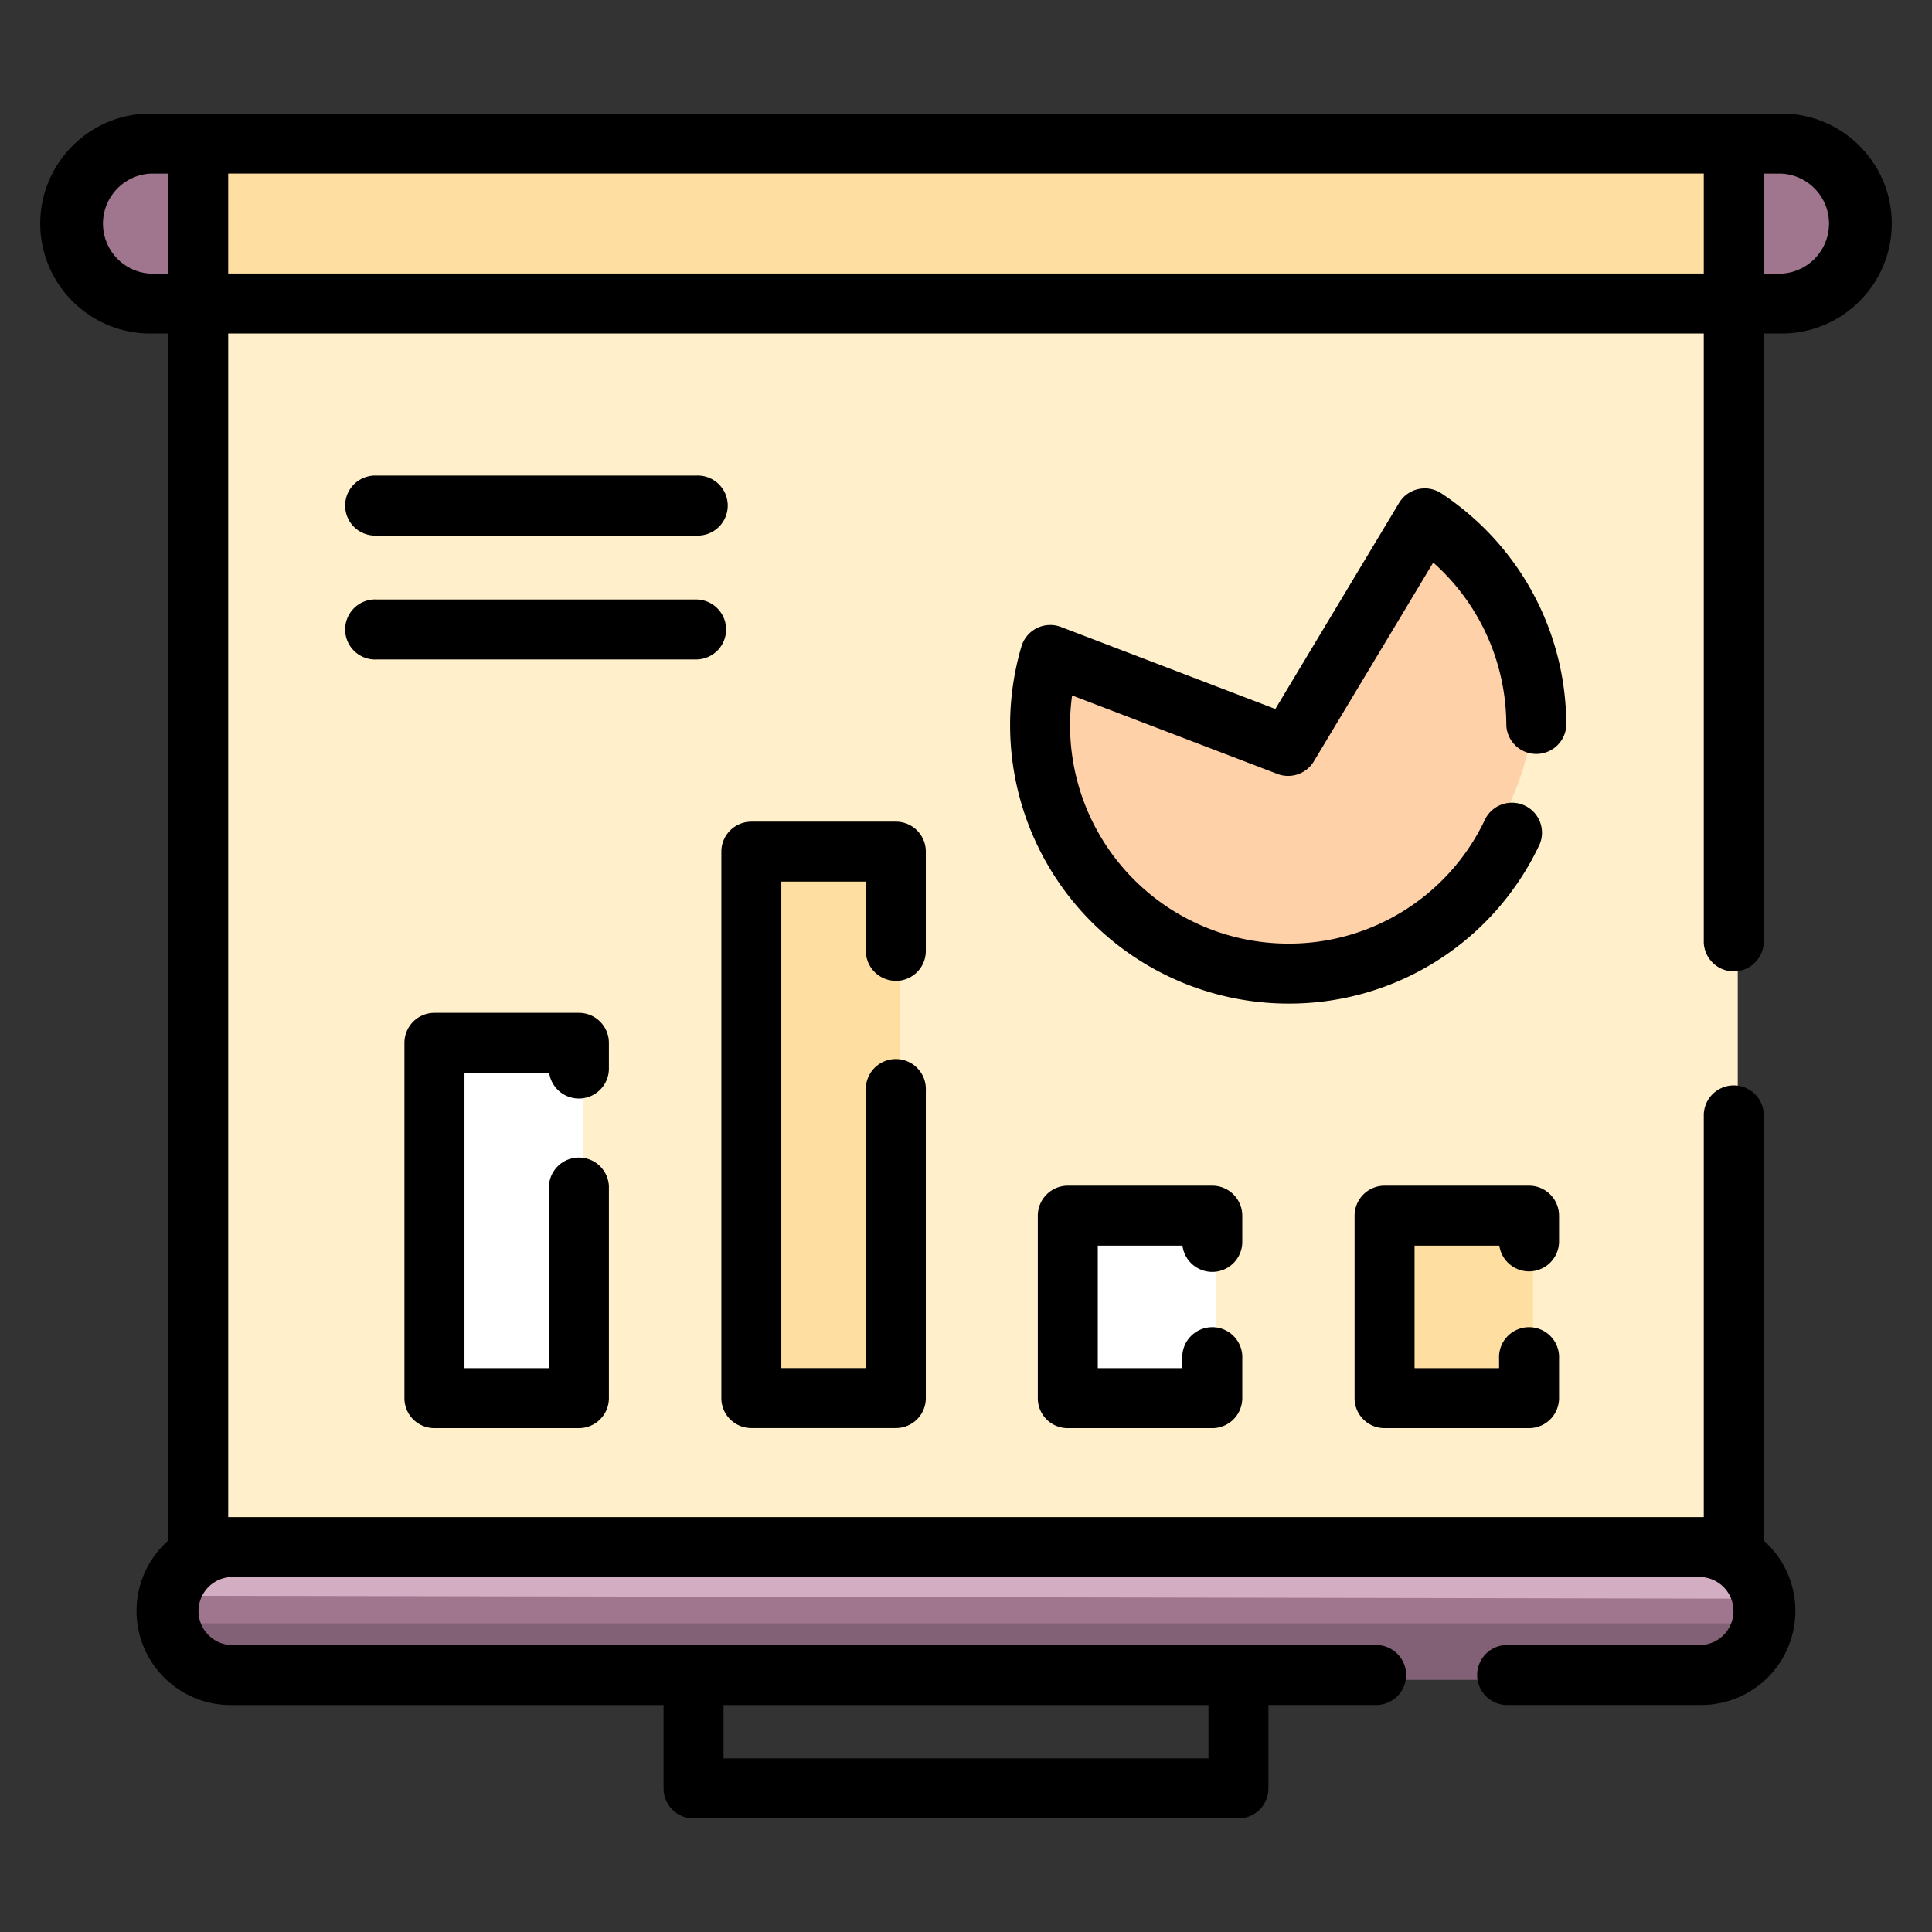<svg width="24" height="24" fill="none" xmlns="http://www.w3.org/2000/svg">
  <rect width="100%" height="100%" fill="#333333" stroke="none"/>
  <defs/>
  <path d="M21.587 13.489v5.382H2.512V3.423h19.075v10.066z" fill="#FFEFCA"/>
  <g fill="#A0758E">
    <path d="M2.511 3.425h-.596a.993.993 0 110-1.987h.597v1.987zM22.183 3.425h-.596V1.438h.596a.994.994 0 010 1.987z"/>
  </g>
  <path d="M2.362 1.787h19.175v2.015H2.363V1.787z" fill="#FFDFA1"/>
  <path d="M20.914 20.866H2.986c-.632 0-1.145-.383-1.145-.853s.513-.853 1.145-.853h17.928c.631 0 1.145.383 1.145.853s-.514.853-1.145.853z" fill="#A0758E"/>
  <g fill="#fff">
    <path d="M7.241 14.385v2.636H5.446v-4.414h1.795v1.778zM15.108 16.532v.49h-1.795v-2.268h1.795v1.778z"/>
  </g>
  <g fill="#FFDFA1">
    <path d="M19.044 16.533v.49h-1.795v-2.268h1.795v1.778zM11.178 13.203v3.82H9.383v-6.789h1.795V13.203z"/>
  </g>
  <path d="M19.067 8.662c.03-.968-.373-1.947-1.318-2.57l-1.697 2.827-2.956-1.13a3.082 3.082 0 002.956 3.958c1.811 0 2.97-1.53 3.015-3.085z" fill="#FED1A9"/>
  <path d="M22.134 20.228c-.257.387-.424.62-.89.62l-18.208.016c-.43 0-.778-.241-1.048-.698h20.146" fill="#826075"/>
  <path d="M22.028 19.86l-20.125-.037c.279-.317.587-.446 1.033-.446h18.099c.466 0 .745.183.996.483" fill="#D3AEC3"/>
  <path d="M21.587 3.423H2.512V4.1h19.075v-.677z" fill="#FCC973"/>
  <path d="M1.866 4.143h.224v14.994a1.169 1.169 0 00.77 2.044h5.383v1.035c0 .206.167.373.372.373h6.77a.373.373 0 00.372-.373V21.18h1.318a.373.373 0 100-.745H2.86a.423.423 0 010-.844h18.28a.423.423 0 010 .844h-2.398a.373.373 0 100 .745h2.398a1.169 1.169 0 00.77-2.043v-5.3a.373.373 0 00-.745 0v5.009H2.835V4.143h18.33v7.57a.373.373 0 00.745 0v-7.57h.224c.753 0 1.366-.613 1.366-1.366 0-.753-.613-1.366-1.366-1.366H1.866C1.113 1.411.5 2.024.5 2.777c0 .753.613 1.366 1.366 1.366zm13.146 17.7H8.988v-.662h6.024v.663zM2.835 3.399V2.156h18.33v1.242H2.835zm19.1-1.242h.199a.622.622 0 010 1.242h-.224V2.156h.025zm-20.069 0h.224v1.242h-.224a.622.622 0 010-1.242z" fill="#000"/>
  <path d="M6.822 13.327a.373.373 0 00.742-.043v-.33a.373.373 0 00-.372-.372H5.397a.373.373 0 00-.373.372v4.415c0 .206.167.372.373.372h1.795a.373.373 0 00.372-.372v-2.636a.373.373 0 00-.745 0v2.263H5.77v-3.669h1.053zM14.689 15.474a.373.373 0 00.743-.043v-.33a.373.373 0 00-.373-.372h-1.795a.373.373 0 00-.372.373v2.267c0 .206.166.372.372.372h1.795a.373.373 0 00.373-.372v-.49a.373.373 0 10-.745 0v.117h-1.05v-1.522h1.052zM18.625 15.474a.373.373 0 00.742-.043v-.33a.373.373 0 00-.372-.372H17.2a.373.373 0 00-.373.373v2.267c0 .206.167.372.373.372h1.795a.373.373 0 00.372-.372v-.49a.373.373 0 10-.745 0v.117h-1.05v-1.522h1.053zM11.129 12.185a.372.372 0 00.372-.372V10.58a.372.372 0 00-.372-.373H9.334a.373.373 0 00-.373.373v6.788c0 .206.167.372.373.372h1.795a.372.372 0 00.372-.372v-3.82a.373.373 0 10-.745 0v3.447h-1.05v-6.043h1.05v.86c0 .206.167.372.373.372zM17.904 6.128a.373.373 0 00-.524.119l-1.537 2.56-2.664-1.019a.373.373 0 00-.49.242 3.459 3.459 0 003.313 4.437 3.434 3.434 0 003.107-1.943.373.373 0 10-.67-.326 2.693 2.693 0 01-2.437 1.524 2.713 2.713 0 01-2.684-3.083l2.55.975a.373.373 0 00.453-.156l1.483-2.47c.574.51.908 1.243.908 2.024a.373.373 0 00.745 0c0-1.164-.58-2.242-1.553-2.884zM4.68 6.653h3.968a.373.373 0 100-.745H4.68a.373.373 0 100 .745zM9.02 7.82a.373.373 0 00-.372-.373H4.68a.373.373 0 100 .745h3.968a.373.373 0 00.372-.372z" fill="#000"/>
</svg>
